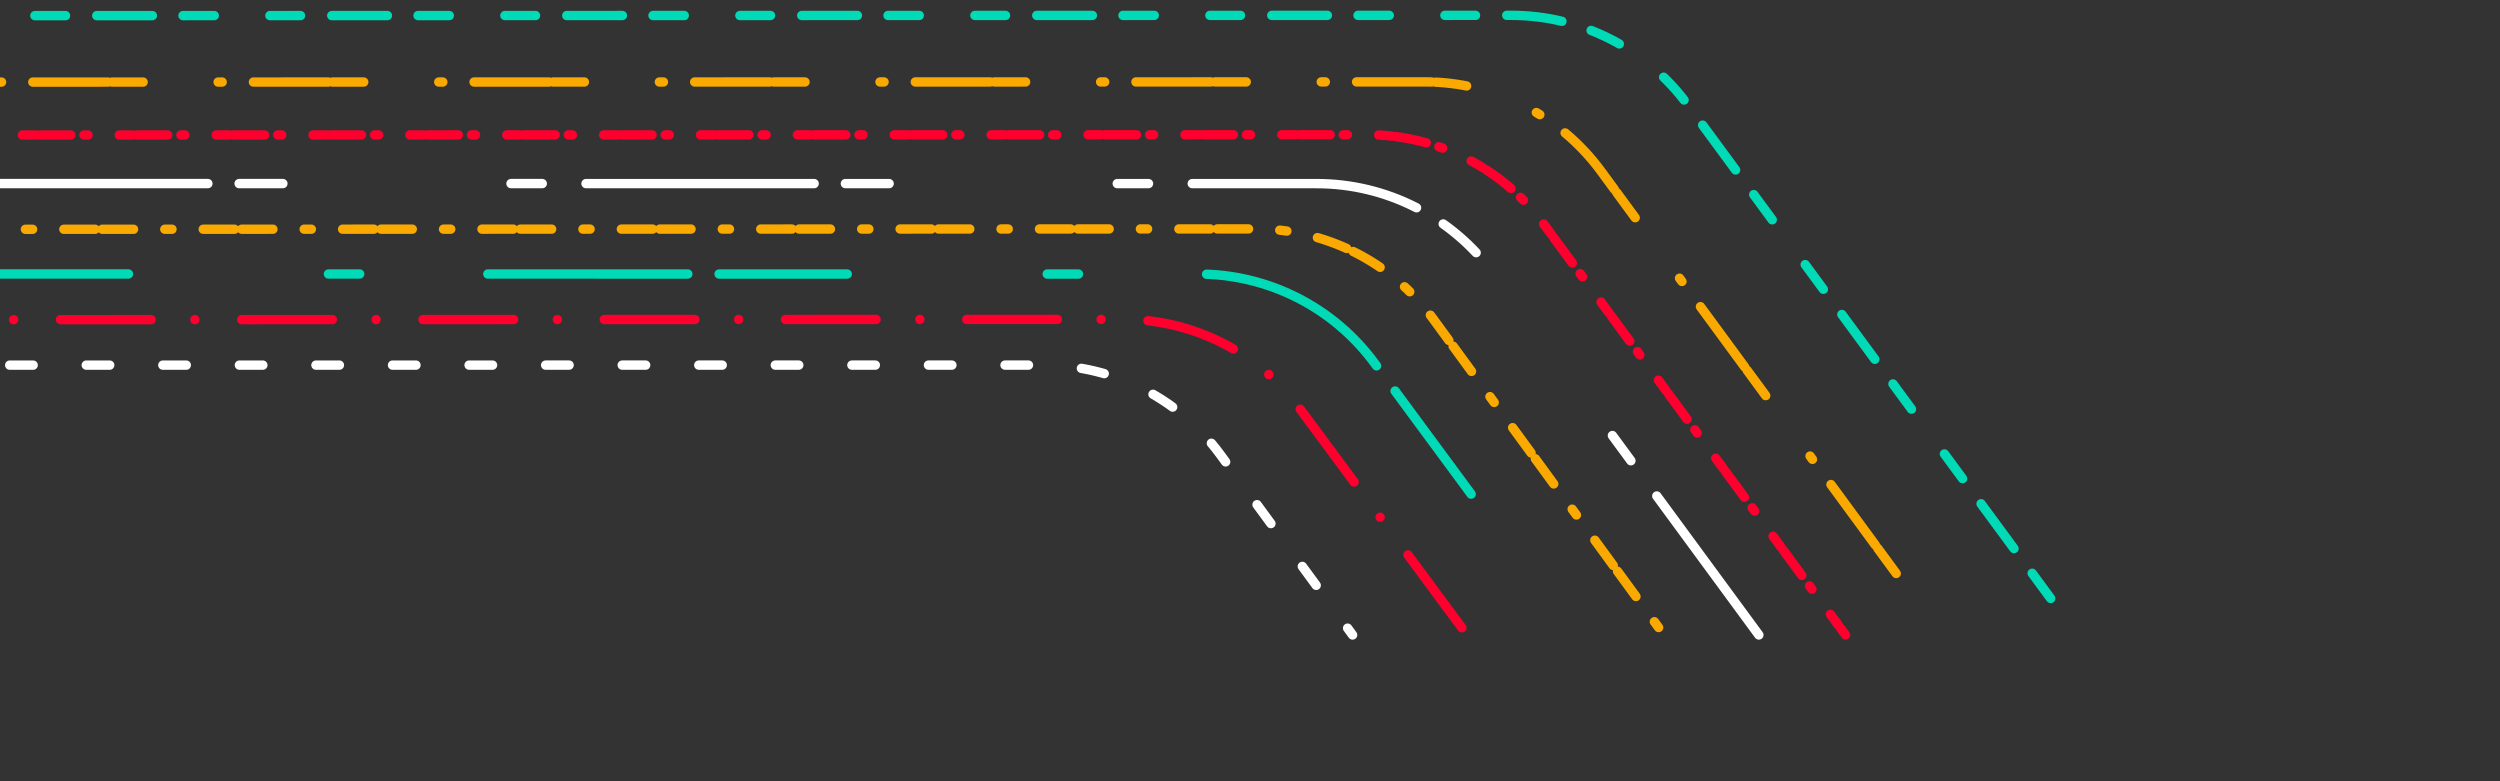 <svg xmlns="http://www.w3.org/2000/svg" width="800" height="250">
    <rect width="100%" height="100%" fill="#333333" stroke="none"/>
    <g>
        <path stroke-linecap="round" stroke-linejoin="miter" fill-opacity="0" stroke-miterlimit="10" stroke-dasharray=" 7.5 17" stroke-dashoffset="2621.391" stroke="rgb(255,255,255)" stroke-opacity="1" stroke-width="3" d=" M-1050.5,116.87 C-1050.5,116.87 334.029,116.834 334.029,116.834 C356.327,116.834 377.29,127.456 390.476,145.436 C390.476,145.436 432.833,203.19 432.833,203.19" id="Group9-Path1"></path>
        <path stroke-linecap="round" stroke-linejoin="miter" fill-opacity="0" stroke-miterlimit="10" stroke-dasharray=" 0 15 14" stroke-dashoffset="2949.311" stroke="rgb(253,0,45)" stroke-opacity="1" stroke-width="3" d=" M-1048.333,102.598 C-1048.333,102.598 359.53,102.198 359.53,102.198 C381.827,102.198 402.791,112.82 415.977,130.8 C415.977,130.8 469.5,203.19 469.5,203.19" id="Group10-Path1"></path>
        <path stroke-linecap="round" stroke-linejoin="miter" fill-opacity="0" stroke-miterlimit="10" stroke-dasharray=" 41 64 10" stroke-dashoffset="4011.563" stroke="rgb(0,218,182)" stroke-opacity="1" stroke-width="3" d=" M-1048.333,87.598 C-1048.333,87.598 383.48,87.698 383.48,87.698 C405.777,87.698 426.74,98.321 439.927,116.301 C439.927,116.301 504,203.19 504,203.19" id="Group11-Path1"></path>
        <path stroke-linecap="round" stroke-linejoin="miter" fill-opacity="0" stroke-miterlimit="10" stroke-dasharray=" 10 2.3 10" stroke-dashoffset="3746.034" stroke="rgb(249,169,0)" stroke-opacity="1" stroke-width="3" d=" M-1050.333,73.702 C-1050.333,73.702 402.025,73.25 402.025,73.25 C424.322,73.25 445.285,83.872 458.472,101.852 C458.472,101.852 532.5,203.19 532.5,203.19" id="Group12-Path1"></path>
        <path stroke-linecap="round" stroke-linejoin="miter" fill-opacity="0" stroke-miterlimit="10" stroke-dasharray=" 14 73 10" stroke-dashoffset="2949.311" stroke="rgb(255,255,255)" stroke-opacity="1" stroke-width="3" d=" M-1048.167,58.713 C-1048.167,58.713 421.324,58.755 421.324,58.755 C443.621,58.755 464.584,69.378 477.771,87.357 C477.771,87.357 562.833,203.19 562.833,203.19" id="Group13-Path1"></path>
        <path stroke-linecap="round" stroke-linejoin="miter" fill-opacity="0" stroke-miterlimit="10" stroke-dasharray=" 4.2 1.3 10" stroke-dashoffset="" stroke="rgb(253,0,45)" stroke-opacity="1" stroke-width="3" d=" M-1046.833,43.427 C-1046.833,43.427 437.554,43.112 437.554,43.112 C459.851,43.112 480.814,53.734 494,71.714 C494,71.714 590.583,203.19 590.583,203.19" id="Group14-Path1"></path>
        <path stroke-linecap="round" stroke-linejoin="miter" fill-opacity="0" stroke-miterlimit="10" stroke-dasharray=" 24 1.3 10" stroke="rgb(249,169,0)" stroke-opacity="1" stroke-width="3" d=" M-1048.5,26.422 C-1048.5,26.422 455.906,26.204 455.906,26.204 C478.203,26.204 499.166,36.826 512.353,54.806 C512.353,54.806 620.167,201.75 620.167,201.75" id="Group15-Path1"></path>
        <path stroke-linecap="round" stroke-linejoin="miter" fill-opacity="0" stroke-miterlimit="10" stroke-dasharray=" 10 17.8 9.8" stroke-dashoffset="3479.968" stroke="rgb(0,218,182)" stroke-opacity="1" stroke-width="3" d=" M-1048.667,5.229 C-1048.667,5.229 483.594,4.906 483.594,4.906 C505.891,4.906 526.854,15.528 540.041,33.508 C540.041,33.508 660.75,197.667 660.75,197.667" id="Group16-Path1"></path>
        <animate href="#Group9-Path1" attributeName="stroke-dashoffset" dur="1.5" values="350; 345; 0; 0" keyTimes="0;0;1;1" repeatCount="indefinite" />
        <animate href="#Group10-Path1" attributeName="stroke-dashoffset" dur="2.4" values="350; 350; 0; 0" keyTimes="0;0;1;1" repeatCount="indefinite" />
        <animate href="#Group11-Path1" attributeName="stroke-dashoffset" dur="1.6" values="400; 460; 0; 0" keyTimes="0;0;1;1" repeatCount="indefinite" />
        <animate href="#Group12-Path1" attributeName="stroke-dashoffset" dur="2.4" values="410; 401; 0; 0" keyTimes="0;0;1;1" repeatCount="indefinite" />
        <animate href="#Group13-Path1" attributeName="stroke-dashoffset" dur="1" values="419; 388; 0; 0" keyTimes="0;0;1;1" repeatCount="indefinite" />
        <animate href="#Group14-Path1" attributeName="stroke-dashoffset" dur="3" values="434; 434; 0; 0" keyTimes="0;0;1;1" repeatCount="indefinite" />
        <animate href="#Group15-Path1" attributeName="stroke-dashoffset" dur="2" values="425; 425; 0; 0" keyTimes="0;0;1;1" repeatCount="indefinite" />
        <animate href="#Group16-Path1" attributeName="stroke-dashoffset" dur="1.8" values="0; 0; 450; 450" keyTimes="0;0;1;1" repeatCount="indefinite" />
        <animate href="#Group9-Path1" attributeName="opacity" dur="20.04" values="0; 0; 1; 1" keyTimes="0; 0.04; 0.086; 1" repeatCount="once" />
        <animate href="#Group10-Path1" attributeName="opacity" dur="20.04" values="0; 0; 1; 1" keyTimes="0; 0.05; 0.096; 1" repeatCount="once" />
        <animate href="#Group11-Path1" attributeName="opacity" dur="20.04" values="0; 0; 1; 1" keyTimes="0; 0.06; 0.106; 1" repeatCount="once" />
        <animate href="#Group12-Path1" attributeName="opacity" dur="20.04" values="0; 0; 1; 1" keyTimes="0; 0.07; 0.116; 1" repeatCount="once" />
        <animate href="#Group13-Path1" attributeName="opacity" dur="20.04" values="0; 0; 1; 1" keyTimes="0; 0.08; 0.126; 1" repeatCount="once" />
        <animate href="#Group14-Path1" attributeName="opacity" dur="20.04" values="0; 0; 1; 1" keyTimes="0; 0.09; 0.136; 1" repeatCount="once" />
        <animate href="#Group15-Path1" attributeName="opacity" dur="20.04" values="0; 0; 1; 1" keyTimes="0; 0.1; 0.146; 1" repeatCount="once" />
        <animate href="#Group16-Path1" attributeName="opacity" dur="20.04" values="0; 0; 1; 1" keyTimes="0; 0.11; 0.156; 1" repeatCount="once" />
    </g>

</svg>